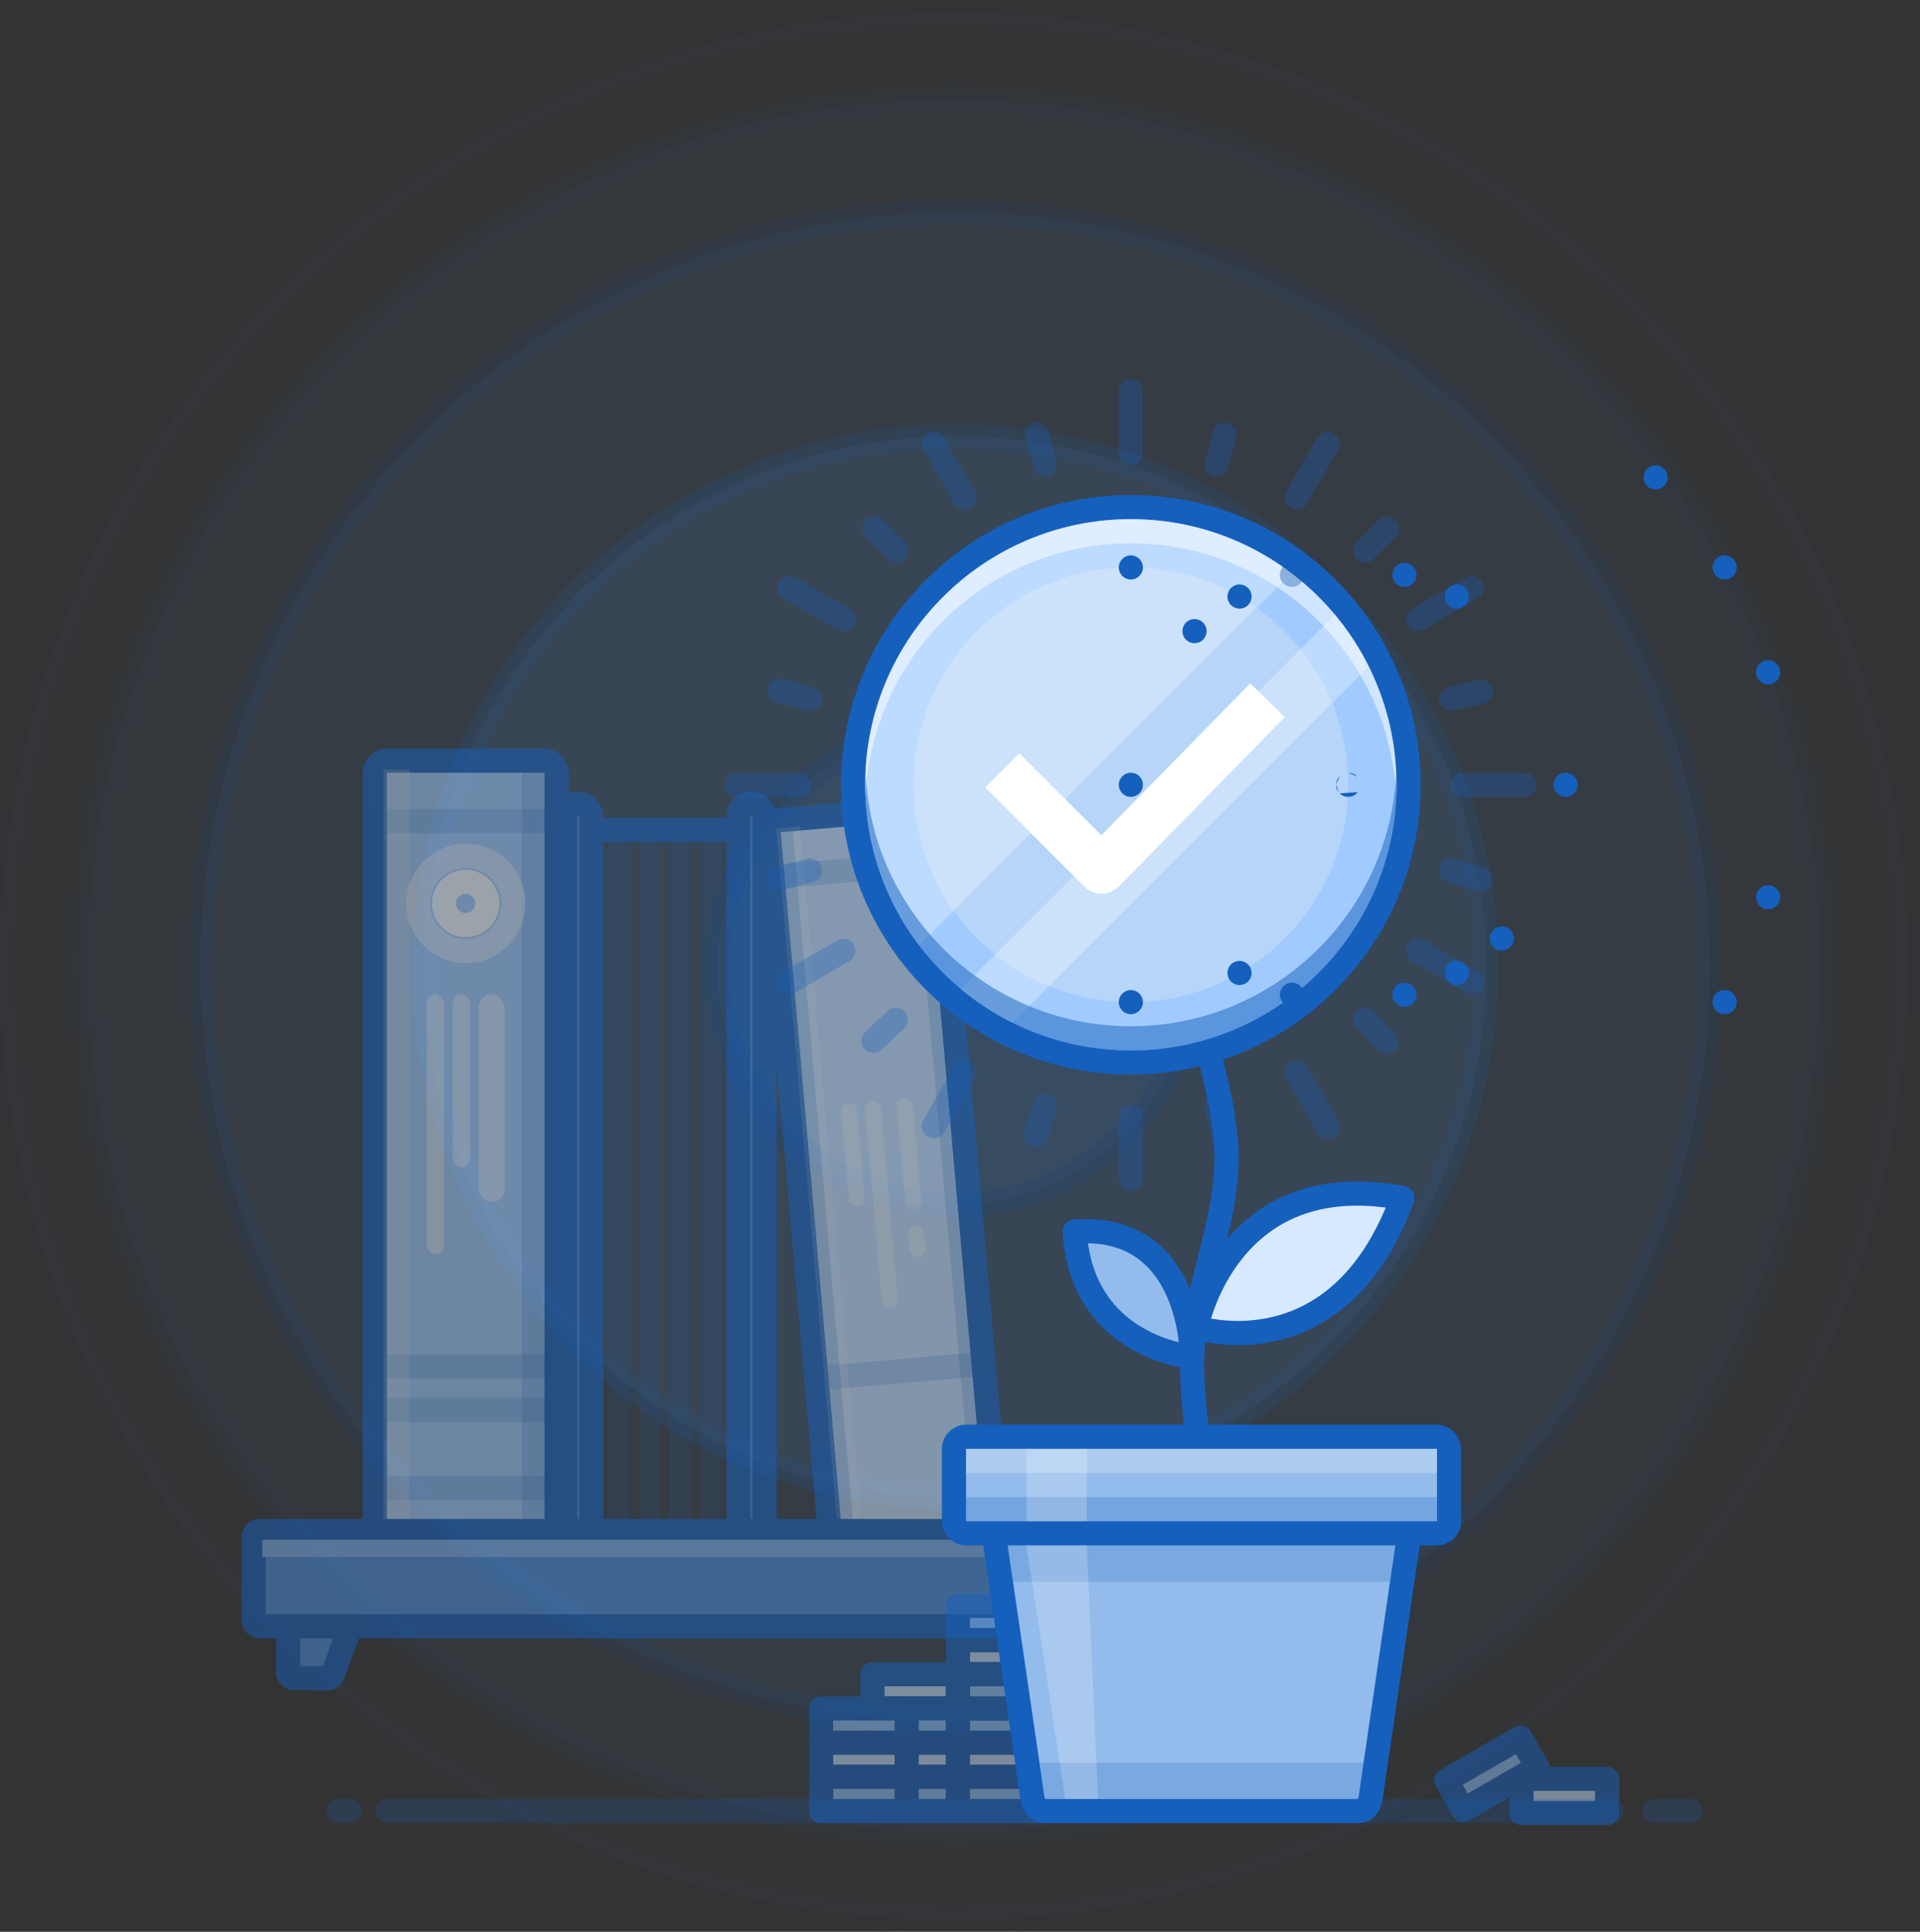 <svg width="159" height="160" viewBox="0 0 159 160" fill="none" xmlns="http://www.w3.org/2000/svg">
<rect x="0" y="0" width="159" height="160" fill="#333333" stroke="none"/>
<g opacity="0.4">
<path opacity="0.4" fill-rule="evenodd" clip-rule="evenodd" d="M79.108 124.078C103.393 124.078 123.08 104.391 123.08 80.106C123.08 55.822 103.393 36.135 79.108 36.135C54.824 36.135 35.137 55.822 35.137 80.106C35.137 104.391 54.824 124.078 79.108 124.078Z" fill="#4A90E2" fill-opacity="0.8" stroke="#1560BD" stroke-width="2"/>
<path opacity="0.2" fill-rule="evenodd" clip-rule="evenodd" d="M79.107 142.604C113.623 142.604 141.604 114.623 141.604 80.106C141.604 45.59 113.623 17.609 79.107 17.609C44.59 17.609 16.609 45.59 16.609 80.106C16.609 114.623 44.59 142.604 79.107 142.604Z" fill="#4A90E2" fill-opacity="0.8" stroke="#1560BD" stroke-width="2"/>
<path opacity="0.1" fill-rule="evenodd" clip-rule="evenodd" d="M78.998 151.76C118.63 151.76 150.758 119.632 150.758 80C150.758 40.368 118.63 8.24 78.998 8.24C39.366 8.24 7.238 40.368 7.238 80C7.238 119.632 39.366 151.76 78.998 151.76Z" fill="#4A90E2" fill-opacity="0.8" stroke="#1560BD" stroke-width="2"/>
<path opacity="0.04" fill-rule="evenodd" clip-rule="evenodd" d="M79 159C122.63 159 158 123.63 158 80C158 36.37 122.63 1 79 1C35.37 1 0 36.37 0 80C0 123.63 35.37 159 79 159Z" fill="#4A90E2" fill-opacity="0.8" stroke="#1560BD" stroke-width="2"/>
<path opacity="0.4" fill-rule="evenodd" clip-rule="evenodd" d="M79.107 99.803C89.985 99.803 98.804 90.985 98.804 80.106C98.804 69.228 89.985 60.41 79.107 60.41C68.229 60.41 59.41 69.228 59.41 80.106C59.41 90.985 68.229 99.803 79.107 99.803Z" fill="#4A90E2" fill-opacity="0.8" stroke="#1560BD" stroke-width="2"/>
</g>
<g opacity="0.5">
<rect x="48.246" y="68.736" width="15.057" height="59.509" stroke="#1560BD" stroke-width="2"/>
<rect x="31.039" y="63" width="15.057" height="65.245" rx="1" fill="#A6CFFF" stroke="#1560BD" stroke-width="2"/>
<rect opacity="0.2" x="31.039" y="68.019" width="15.057" height="45.17" stroke="#1560BD" stroke-width="2"/>
<rect opacity="0.2" width="15.057" height="6.453" transform="matrix(1 0 0 -1 31.039 123.226)" stroke="#1560BD" stroke-width="2"/>
<rect opacity="0.2" x="31.758" y="63.717" width="2.151" height="63.811" fill="white"/>
<rect opacity="0.2" x="43.227" y="63.717" width="2.151" height="63.811" fill="#1560BD"/>
<path opacity="0.5" fill-rule="evenodd" clip-rule="evenodd" d="M38.568 78.774C40.746 78.774 42.512 77.008 42.512 74.83C42.512 72.652 40.746 70.887 38.568 70.887C36.391 70.887 34.625 72.652 34.625 74.83C34.625 77.008 36.391 78.774 38.568 78.774Z" stroke="white" stroke-width="2"/>
<rect opacity="0.5" x="37.492" y="82.359" width="1.434" height="14.34" rx="0.717" fill="white"/>
<rect opacity="0.5" x="39.645" y="82.359" width="2.151" height="17.207" rx="1.075" fill="white"/>
<rect opacity="0.5" x="35.34" y="82.359" width="1.434" height="21.509" rx="0.717" fill="white"/>
<path fill-rule="evenodd" clip-rule="evenodd" d="M38.566 76.623C39.556 76.623 40.358 75.82 40.358 74.83C40.358 73.84 39.556 73.038 38.566 73.038C37.576 73.038 36.773 73.84 36.773 74.83C36.773 75.82 37.576 76.623 38.566 76.623Z" stroke="white" stroke-width="2"/>
<rect x="46.812" y="66.585" width="2.151" height="61.66" rx="1" fill="#4A90E2" stroke="#1560BD" stroke-width="2"/>
<rect x="61.152" y="66.585" width="2.151" height="61.66" rx="1" fill="#4A90E2" stroke="#1560BD" stroke-width="2"/>
<path opacity="0.2" fill-rule="evenodd" clip-rule="evenodd" d="M52.089 69.453V126.094H50.395V69.453H52.089ZM54.631 69.453V126.094H52.937V69.453H54.631ZM57.173 69.453V126.094H55.479V69.453H57.173ZM59.715 69.453V126.094H58.021V69.453H59.715Z" fill="#1560BD"/>
<rect x="63.57" y="68.022" width="13.898" height="60.226" rx="1" transform="rotate(-5 63.57 68.022)" fill="#D0E6FF" stroke="#1560BD" stroke-width="2"/>
<rect opacity="0.2" x="63.973" y="72.637" width="13.898" height="41.695" transform="rotate(-5 63.973 72.637)" stroke="#1560BD" stroke-width="2"/>
<rect opacity="0.2" x="64.289" y="68.624" width="1.985" height="58.903" transform="rotate(-5 64.289 68.624)" fill="white"/>
<rect opacity="0.2" x="75.496" y="67.643" width="1.324" height="58.903" transform="rotate(-5 75.496 67.643)" fill="#1560BD"/>
<rect opacity="0.5" x="74.219" y="91.007" width="1.324" height="9.266" rx="0.662" transform="rotate(-5 74.219 91.007)" fill="white"/>
<rect opacity="0.5" x="75.141" y="101.556" width="1.324" height="2.647" rx="0.662" transform="rotate(-5 75.141 101.556)" fill="white"/>
<rect opacity="0.5" x="69.602" y="91.411" width="1.324" height="8.604" rx="0.662" transform="rotate(-5 69.602 91.411)" fill="white"/>
<rect opacity="0.2" x="64.289" y="68.624" width="1.324" height="58.903" transform="rotate(-5 64.289 68.624)" fill="#1560BD"/>
<rect opacity="0.5" x="71.582" y="91.238" width="1.324" height="17.207" rx="0.662" transform="rotate(-5 71.582 91.238)" fill="white"/>
<mask id="path-29-inside-1" fill="white">
<rect x="68.102" y="74.269" width="5.956" height="13.237" rx="1" transform="rotate(-5 68.102 74.269)"/>
</mask>
<rect x="68.102" y="74.269" width="5.956" height="13.237" rx="1" transform="rotate(-5 68.102 74.269)" stroke="white" stroke-width="4" mask="url(#path-29-inside-1)"/>
<mask id="path-30-inside-2" fill="white">
<rect x="71.793" y="116.465" width="5.956" height="5.295" rx="1" transform="rotate(-5 71.793 116.465)"/>
</mask>
<rect x="71.793" y="116.465" width="5.956" height="5.295" rx="1" transform="rotate(-5 71.793 116.465)" stroke="white" stroke-width="4" mask="url(#path-30-inside-2)"/>
<path fill-rule="evenodd" clip-rule="evenodd" d="M23.867 131.613C23.867 131.337 24.091 131.113 24.367 131.113H29.606C29.953 131.113 30.195 131.458 30.076 131.784L27.572 138.671C27.5 138.868 27.312 139 27.102 139H24.367C24.091 139 23.867 138.776 23.867 138.5V131.613Z" fill="#4A90E2" stroke="#1560BD" stroke-width="2"/>
<path fill-rule="evenodd" clip-rule="evenodd" d="M101.301 131.613C101.301 131.337 101.077 131.113 100.801 131.113H95.562C95.215 131.113 94.973 131.458 95.092 131.784L97.596 138.671C97.668 138.868 97.856 139 98.066 139H100.801C101.077 139 101.301 138.776 101.301 138.5V131.613Z" fill="#4A90E2" stroke="#1560BD" stroke-width="2"/>
<rect x="21" y="126.811" width="83.17" height="7.887" rx="0.5" fill="#4A90E2" stroke="#1560BD" stroke-width="2"/>
<rect x="21.719" y="127.528" width="81.736" height="1.434" fill="#7CB3F4"/>
</g>
<g opacity="0.5">
<rect x="126" y="147.333" width="7.083" height="2.833" fill="#C4DEFC" stroke="#1560BD" stroke-width="2" stroke-linejoin="round"/>
<rect x="119.766" y="147.461" width="7.083" height="2.833" transform="rotate(-30 119.766 147.461)" fill="#8DBFF9" stroke="#1560BD" stroke-width="2" stroke-linejoin="round"/>
</g>
<g opacity="0.5">
<rect x="72.25" y="144.333" width="7.083" height="2.833" fill="#C4DEFC" stroke="#1560BD" stroke-width="2" stroke-linejoin="round"/>
<rect x="72.25" y="138.667" width="7.083" height="2.833" fill="#C4DEFC" stroke="#1560BD" stroke-width="2" stroke-linejoin="round"/>
<rect x="72.25" y="147.167" width="7.083" height="2.833" fill="#8DBFF9" stroke="#1560BD" stroke-width="2" stroke-linejoin="round"/>
<rect x="72.25" y="141.5" width="7.083" height="2.833" fill="#8DBFF9" stroke="#1560BD" stroke-width="2" stroke-linejoin="round"/>
<rect x="68" y="144.333" width="7.083" height="2.833" fill="#C4DEFC" stroke="#1560BD" stroke-width="2" stroke-linejoin="round"/>
<rect x="68" y="147.167" width="7.083" height="2.833" fill="#8DBFF9" stroke="#1560BD" stroke-width="2" stroke-linejoin="round"/>
<rect x="68" y="141.5" width="7.083" height="2.833" fill="#8DBFF9" stroke="#1560BD" stroke-width="2" stroke-linejoin="round"/>
<rect x="79.332" y="144.333" width="7.083" height="2.833" fill="#C4DEFC" stroke="#1560BD" stroke-width="2" stroke-linejoin="round"/>
<rect x="79.332" y="147.167" width="7.083" height="2.833" fill="#8DBFF9" stroke="#1560BD" stroke-width="2" stroke-linejoin="round"/>
<rect x="79.332" y="141.5" width="7.083" height="2.833" fill="#8DBFF9" stroke="#1560BD" stroke-width="2" stroke-linejoin="round"/>
<rect x="79.332" y="135.833" width="7.083" height="2.833" fill="#C4DEFC" stroke="#1560BD" stroke-width="2" stroke-linejoin="round"/>
<rect x="79.332" y="138.667" width="7.083" height="2.833" fill="#8DBFF9" stroke="#1560BD" stroke-width="2" stroke-linejoin="round"/>
<rect x="79.332" y="133" width="7.083" height="2.833" fill="#8DBFF9" stroke="#1560BD" stroke-width="2" stroke-linejoin="round"/>
</g>
<path d="M98.168 81.169C98.168 81.169 101.575 90.219 101.575 95.907C101.575 101.595 98.719 107.326 98.719 112.917C98.719 118.507 100.316 125 100.316 125" stroke="#1560BD" stroke-width="2" stroke-linecap="round" stroke-linejoin="round"/>
<path fill-rule="evenodd" clip-rule="evenodd" d="M93.648 88C106.351 88 116.648 77.703 116.648 65C116.648 52.297 106.351 42 93.648 42C80.946 42 70.648 52.297 70.648 65C70.648 77.703 80.946 88 93.648 88Z" fill="#A1CBFF" stroke="#1560BD" stroke-width="2"/>
<path fill-rule="evenodd" clip-rule="evenodd" d="M93.648 83C103.59 83 111.648 74.941 111.648 65C111.648 55.059 103.59 47 93.648 47C83.707 47 75.648 55.059 75.648 65C75.648 74.941 83.707 83 93.648 83Z" fill="#B6D5F9"/>
<path opacity="0.3" fill-rule="evenodd" clip-rule="evenodd" d="M106.941 47.466C98.318 40.912 85.965 41.572 78.093 49.444C70.221 57.316 69.562 69.669 76.115 78.292L106.941 47.466ZM79.571 81.907L110.557 50.921C111.671 52.257 112.603 53.693 113.351 55.197L83.847 84.702C82.343 83.953 80.906 83.022 79.571 81.907Z" fill="white"/>
<path fill-rule="evenodd" clip-rule="evenodd" d="M99.628 51.565C100.018 51.956 100.018 52.589 99.628 52.979C99.237 53.37 98.604 53.37 98.213 52.979C97.823 52.589 97.823 51.956 98.213 51.565C98.604 51.174 99.237 51.174 99.628 51.565ZM136.397 40.251C136.788 40.642 137.421 40.642 137.811 40.251C138.202 39.861 138.202 39.228 137.811 38.837C137.421 38.447 136.788 38.447 136.397 38.837C136.007 39.228 136.007 39.861 136.397 40.251ZM112.44 65.612C112.467 65.577 112.492 65.54 112.514 65.501C112.576 65.394 112.616 65.28 112.635 65.162C112.642 65.124 112.646 65.085 112.648 65.047C112.64 65.202 112.597 65.357 112.514 65.5C112.47 65.578 112.416 65.647 112.355 65.708C112.328 65.735 112.3 65.76 112.27 65.783C112.264 65.789 112.257 65.794 112.25 65.799C112.218 65.823 112.185 65.845 112.15 65.865C112.087 65.902 112.021 65.931 111.952 65.953C111.896 65.971 111.839 65.984 111.782 65.991C111.723 65.999 111.662 66.002 111.601 65.999C111.447 65.992 111.292 65.949 111.148 65.866C111.071 65.821 111.001 65.767 110.941 65.707M110.649 64.953C110.646 65.014 110.649 65.075 110.657 65.134C110.665 65.191 110.678 65.248 110.696 65.304C110.717 65.372 110.746 65.438 110.783 65.501C110.803 65.536 110.825 65.57 110.849 65.601M110.942 64.292C110.881 64.353 110.827 64.422 110.782 64.5C110.7 64.643 110.657 64.798 110.649 64.953M110.942 64.292C110.953 64.281 110.964 64.27 110.976 64.259C110.993 64.244 111.01 64.23 111.028 64.216C110.998 64.239 110.969 64.265 110.942 64.292ZM111.696 64.001C111.733 64.003 111.771 64.007 111.809 64.013C111.928 64.032 112.043 64.073 112.15 64.134C112.188 64.157 112.225 64.182 112.26 64.209C112.294 64.235 112.326 64.263 112.356 64.293C112.383 64.32 112.408 64.348 112.431 64.378C112.418 64.361 112.404 64.344 112.389 64.328M112.431 64.378C112.437 64.385 112.443 64.392 112.449 64.4L112.431 64.378ZM112.44 65.612C112.414 65.646 112.386 65.678 112.355 65.708L112.44 65.612ZM125.083 78.435C125.474 78.044 125.474 77.411 125.083 77.021C124.693 76.63 124.06 76.63 123.669 77.021C123.279 77.411 123.279 78.044 123.669 78.435C124.06 78.826 124.693 78.826 125.083 78.435ZM103.148 50.278C103.627 50.001 103.791 49.39 103.514 48.911C103.238 48.433 102.627 48.269 102.148 48.545C101.67 48.822 101.506 49.433 101.782 49.911C102.059 50.39 102.67 50.554 103.148 50.278ZM143.325 47.866C142.847 48.142 142.235 47.978 141.959 47.5C141.683 47.022 141.847 46.41 142.325 46.134C142.804 45.858 143.415 46.022 143.691 46.5C143.968 46.978 143.804 47.59 143.325 47.866ZM121.514 80.088C121.791 80.567 121.627 81.178 121.148 81.454C120.67 81.731 120.059 81.567 119.782 81.088C119.506 80.61 119.67 79.999 120.148 79.722C120.627 79.446 121.238 79.61 121.514 80.088ZM94.648 47C94.648 47.552 94.201 48 93.648 48C93.096 48 92.648 47.552 92.648 47C92.648 46.448 93.096 46 93.648 46C94.201 46 94.648 46.448 94.648 47ZM128.648 65C128.648 65.552 129.096 66 129.648 66C130.201 66 130.648 65.552 130.648 65C130.648 64.448 130.201 64 129.648 64C129.096 64 128.648 64.448 128.648 65ZM92.648 65C92.648 65.552 93.096 66 93.648 66C94.201 66 94.648 65.552 94.648 65C94.648 64.448 94.201 64 93.648 64C93.096 64 92.648 64.448 92.648 65ZM107.249 48.579C107.782 48.436 108.099 47.888 107.956 47.355C107.813 46.821 107.264 46.505 106.731 46.647C106.197 46.79 105.881 47.339 106.024 47.872C106.167 48.406 106.715 48.722 107.249 48.579ZM146.681 56.648C146.147 56.791 145.599 56.475 145.456 55.941C145.313 55.408 145.629 54.859 146.163 54.717C146.696 54.574 147.245 54.89 147.388 55.424C147.531 55.957 147.214 56.505 146.681 56.648ZM117.273 82.128C117.416 82.661 117.099 83.21 116.566 83.353C116.033 83.496 115.484 83.179 115.341 82.645C115.198 82.112 115.515 81.564 116.048 81.421C116.582 81.278 117.13 81.594 117.273 82.128ZM94.648 83C94.648 83.552 94.201 84 93.648 84C93.096 84 92.648 83.552 92.648 83C92.648 82.448 93.096 82 93.648 82C94.201 82 94.648 82.448 94.648 83ZM116.048 48.579C116.582 48.722 117.13 48.406 117.273 47.872C117.416 47.339 117.099 46.79 116.566 46.647C116.033 46.505 115.484 46.821 115.341 47.355C115.198 47.888 115.515 48.436 116.048 48.579ZM146.163 75.283C145.629 75.141 145.313 74.592 145.456 74.059C145.599 73.525 146.147 73.209 146.681 73.352C147.214 73.495 147.531 74.043 147.388 74.576C147.245 75.11 146.696 75.426 146.163 75.283ZM107.956 82.645C107.813 83.179 107.264 83.496 106.731 83.353C106.197 83.21 105.881 82.661 106.024 82.128C106.167 81.594 106.715 81.278 107.249 81.421C107.782 81.564 108.099 82.112 107.956 82.645ZM121.514 49.911C121.238 50.39 120.627 50.554 120.148 50.278C119.67 50.001 119.506 49.39 119.782 48.911C120.059 48.433 120.67 48.269 121.148 48.545C121.627 48.822 121.791 49.433 121.514 49.911ZM141.959 82.5C141.683 82.978 141.847 83.59 142.325 83.866C142.804 84.142 143.415 83.978 143.691 83.5C143.968 83.022 143.804 82.41 143.325 82.134C142.847 81.858 142.235 82.022 141.959 82.5ZM102.148 81.454C102.627 81.731 103.238 81.567 103.514 81.088C103.791 80.61 103.627 79.999 103.148 79.722C102.67 79.446 102.059 79.61 101.782 80.088C101.506 80.567 101.67 81.178 102.148 81.454Z" fill="#1560BD"/>
<path opacity="0.5" fill-rule="evenodd" clip-rule="evenodd" d="M115.648 65C115.648 52.85 105.799 43 93.648 43C81.498 43 71.648 52.85 71.648 65C71.648 65.335 71.656 65.668 71.671 66C72.194 54.314 81.833 45 93.648 45C105.464 45 115.103 54.314 115.626 66C115.641 65.668 115.648 65.335 115.648 65Z" fill="white"/>
<path opacity="0.5" fill-rule="evenodd" clip-rule="evenodd" d="M71.671 64C71.656 64.332 71.648 64.665 71.648 65C71.648 77.15 81.498 87 93.648 87C105.799 87 115.648 77.15 115.648 65C115.648 64.665 115.641 64.332 115.626 64C115.103 75.686 105.464 85 93.648 85C81.833 85 72.194 75.686 71.671 64Z" fill="#1560BD"/>
<path opacity="0.3" fill-rule="evenodd" clip-rule="evenodd" d="M94.629 32.263C94.571 31.766 94.148 31.38 93.635 31.38C93.083 31.38 92.635 31.828 92.635 32.38V37.538L92.642 37.655C92.7 38.152 93.123 38.538 93.635 38.538C94.188 38.538 94.635 38.09 94.635 37.538V32.38L94.629 32.263ZM86.785 35.614L86.822 35.724L87.49 38.216C87.633 38.749 87.316 39.297 86.783 39.44C86.287 39.573 85.779 39.31 85.595 38.844L85.558 38.733L84.89 36.242C84.747 35.709 85.064 35.16 85.597 35.017C86.055 34.895 86.523 35.11 86.737 35.51L86.785 35.614ZM102.398 36.139C102.471 35.643 102.163 35.161 101.668 35.028C101.134 34.885 100.586 35.202 100.443 35.735L99.775 38.227L99.752 38.341C99.679 38.836 99.987 39.319 100.482 39.451C101.016 39.594 101.564 39.278 101.707 38.744L102.375 36.253L102.398 36.139ZM110.872 37.148C111.07 36.688 110.897 36.143 110.453 35.886C109.975 35.61 109.363 35.774 109.087 36.252L106.508 40.719L106.456 40.824C106.257 41.283 106.43 41.829 106.874 42.086C107.352 42.362 107.964 42.198 108.24 41.719L110.819 37.252L110.872 37.148ZM72.995 42.96L73.089 43.043L74.913 44.867C75.303 45.257 75.303 45.89 74.913 46.281C74.552 46.641 73.985 46.669 73.593 46.364L73.499 46.281L71.675 44.457C71.284 44.067 71.284 43.434 71.675 43.043C72.005 42.712 72.51 42.662 72.893 42.89L72.995 42.96ZM115.662 44.393C115.967 44 115.94 43.433 115.579 43.073C115.189 42.682 114.556 42.682 114.165 43.073L112.341 44.896L112.258 44.991C111.953 45.383 111.981 45.95 112.341 46.311C112.732 46.701 113.365 46.701 113.756 46.311L115.579 44.487L115.662 44.393ZM122.496 49.5C122.898 49.201 123.021 48.642 122.765 48.198C122.488 47.719 121.877 47.556 121.399 47.832L116.931 50.411L116.834 50.475C116.432 50.774 116.309 51.333 116.565 51.777C116.842 52.255 117.453 52.419 117.931 52.143L122.399 49.564L122.496 49.5ZM64.855 56.248L64.741 56.224L64.627 56.214C64.173 56.2 63.753 56.497 63.63 56.955C63.487 57.488 63.804 58.036 64.338 58.179L66.829 58.847L66.943 58.871C67.439 58.944 67.921 58.635 68.053 58.14C68.196 57.606 67.88 57.058 67.346 56.915L64.855 56.248ZM66.158 64.016C66.71 64.016 67.158 64.463 67.158 65.016C67.158 65.528 66.772 65.951 66.275 66.009L66.158 66.016H61C60.448 66.016 60 65.568 60 65.016C60 64.503 60.386 64.08 60.883 64.022L61 64.016H66.158ZM127.271 65.016C127.271 64.463 126.823 64.016 126.271 64.016H121.113L120.996 64.022C120.499 64.08 120.113 64.503 120.113 65.016C120.113 65.568 120.56 66.016 121.113 66.016H126.271L126.388 66.009C126.885 65.951 127.271 65.528 127.271 65.016ZM68.043 71.84C68.175 72.335 67.912 72.843 67.446 73.028L67.335 73.064L64.844 73.732C64.311 73.875 63.763 73.558 63.62 73.025C63.487 72.529 63.75 72.021 64.216 71.837L64.327 71.8L66.818 71.132C67.351 70.99 67.9 71.306 68.043 71.84ZM120.46 71.147L120.346 71.12L120.233 71.106C119.78 71.077 119.35 71.361 119.213 71.814C119.052 72.342 119.351 72.901 119.879 73.061L122.327 73.804L122.44 73.832C122.933 73.921 123.425 73.628 123.574 73.138C123.734 72.609 123.436 72.051 122.908 71.89L120.46 71.147ZM70.437 79.556C70.839 79.257 70.962 78.698 70.706 78.254C70.429 77.776 69.818 77.612 69.34 77.888L64.872 80.467L64.775 80.531C64.373 80.83 64.25 81.389 64.506 81.833C64.782 82.311 65.394 82.475 65.872 82.199L70.34 79.62L70.437 79.556ZM113.794 83.749L113.703 83.663L113.604 83.59C113.228 83.349 112.722 83.383 112.381 83.702C111.978 84.08 111.957 84.713 112.334 85.116L114.083 86.983L114.174 87.069C114.556 87.387 115.124 87.378 115.496 87.03C115.899 86.652 115.92 86.019 115.543 85.616L113.794 83.749ZM80.815 89.207C81.014 88.748 80.841 88.202 80.397 87.945C79.918 87.669 79.307 87.833 79.031 88.311L76.452 92.779L76.399 92.883C76.201 93.343 76.374 93.888 76.818 94.145C77.296 94.421 77.908 94.257 78.184 93.779L80.763 89.311L80.815 89.207ZM101.721 91.33L101.688 91.218L101.643 91.112C101.442 90.706 100.981 90.475 100.52 90.582C99.982 90.708 99.648 91.245 99.773 91.783L100.354 94.275L100.387 94.387C100.556 94.858 101.055 95.138 101.554 95.022C102.092 94.896 102.427 94.359 102.301 93.821L101.721 91.33ZM94.629 92.376C94.571 91.879 94.148 91.493 93.635 91.493C93.083 91.493 92.635 91.94 92.635 92.493V97.651L92.642 97.767C92.7 98.265 93.123 98.651 93.635 98.651C94.188 98.651 94.635 98.203 94.635 97.651V92.493L94.629 92.376ZM86.808 90.611C87.299 90.759 87.591 91.252 87.502 91.744L87.475 91.858L86.732 94.305C86.571 94.834 86.013 95.132 85.484 94.972C84.994 94.823 84.701 94.331 84.791 93.838L84.818 93.725L85.561 91.277C85.722 90.748 86.28 90.45 86.808 90.611ZM108.176 88.214L108.24 88.311L110.819 92.779C111.095 93.257 110.931 93.868 110.453 94.145C110.009 94.401 109.45 94.278 109.151 93.876L109.087 93.779L106.508 89.311C106.232 88.833 106.396 88.222 106.874 87.945C107.281 87.71 107.785 87.794 108.096 88.119L108.176 88.214ZM74.92 83.779C75.268 84.151 75.277 84.719 74.96 85.101L74.873 85.192L73.006 86.94C72.603 87.318 71.97 87.297 71.593 86.894C71.244 86.522 71.235 85.954 71.553 85.572L71.639 85.48L73.506 83.732C73.909 83.355 74.542 83.376 74.92 83.779ZM117.827 77.836L117.931 77.888L122.399 80.467C122.877 80.743 123.041 81.355 122.765 81.833C122.508 82.277 121.963 82.45 121.503 82.252L121.399 82.199L116.931 79.62C116.453 79.344 116.289 78.732 116.565 78.254C116.802 77.844 117.285 77.665 117.72 77.796L117.827 77.836ZM123.624 57.068C123.74 57.567 123.46 58.067 122.989 58.236L122.877 58.269L120.386 58.849C119.848 58.974 119.31 58.64 119.185 58.102C119.068 57.603 119.348 57.103 119.82 56.934L119.932 56.901L122.423 56.321C122.961 56.196 123.498 56.53 123.624 57.068ZM65.768 47.779L65.872 47.832L70.34 50.411C70.818 50.687 70.982 51.298 70.706 51.777C70.449 52.221 69.903 52.394 69.444 52.195L69.34 52.143L64.872 49.564C64.394 49.288 64.23 48.676 64.506 48.198C64.763 47.754 65.308 47.581 65.768 47.779ZM78.12 36.155L78.184 36.252L80.763 40.719C81.039 41.198 80.875 41.809 80.397 42.086C79.953 42.342 79.394 42.219 79.095 41.817L79.031 41.719L76.452 37.252C76.176 36.774 76.339 36.162 76.818 35.886C77.225 35.651 77.728 35.735 78.04 36.06L78.12 36.155Z" fill="#1560BD"/>
<path fill-rule="evenodd" clip-rule="evenodd" d="M99.066 109.947C99.066 109.947 101.575 96.472 116.136 99.229C110.815 113.796 99.066 109.947 99.066 109.947Z" fill="#D6E9FF" stroke="#1560BD" stroke-width="2" stroke-linejoin="round"/>
<path fill-rule="evenodd" clip-rule="evenodd" d="M98.707 112.38C98.707 112.38 98.788 101.275 89 102.003C89.586 111.643 98.707 112.38 98.707 112.38Z" fill="#93BBEB" stroke="#1560BD" stroke-width="2" stroke-linejoin="round"/>
<path fill-rule="evenodd" clip-rule="evenodd" d="M83 125H116C116.552 125 116.932 125.466 116.848 126.042L113.497 148.958C113.413 149.534 112.991 150 112.554 150H86.446C86.009 150 85.587 149.534 85.503 148.958L82.152 126.042C82.068 125.466 82.448 125 83 125Z" fill="#93BBEB" stroke="#1560BD" stroke-width="2"/>
<path opacity="0.2" fill-rule="evenodd" clip-rule="evenodd" d="M83.887 131L83.448 128H115.551L115.112 131H83.887ZM86.446 149H112.554C112.486 149 112.475 148.981 112.481 148.94L112.508 148.814L112.92 146H86.081L86.492 148.814C86.497 148.845 86.504 148.872 86.509 148.896C86.524 148.953 86.532 148.986 86.487 148.996L86.446 149Z" fill="#1560BD"/>
<rect x="79" y="119" width="41" height="8" rx="1" fill="#93BBEB" stroke="#1560BD" stroke-width="2"/>
<rect opacity="0.246" x="80" y="120" width="39" height="2" fill="white"/>
<rect opacity="0.246" x="80" y="124" width="39" height="2" fill="#1560BD"/>
<rect opacity="0.2" x="85" y="120" width="5" height="6" fill="white"/>
<path opacity="0.2" fill-rule="evenodd" clip-rule="evenodd" d="M85 128H90L90.928 149H88.219L85 128Z" fill="white"/>
<path opacity="0.2" d="M32.094 150H133.5" stroke="#1560BD" stroke-width="2" stroke-linecap="round"/>
<path opacity="0.2" d="M28 150H29" stroke="#1560BD" stroke-width="2" stroke-linecap="round"/>
<path opacity="0.2" d="M137 150H140" stroke="#1560BD" stroke-width="2" stroke-linecap="round"/>
<path d="M83 63.803L91.219 72.022L104.963 58" stroke="white" stroke-width="4" stroke-linejoin="round"/>
</svg>
